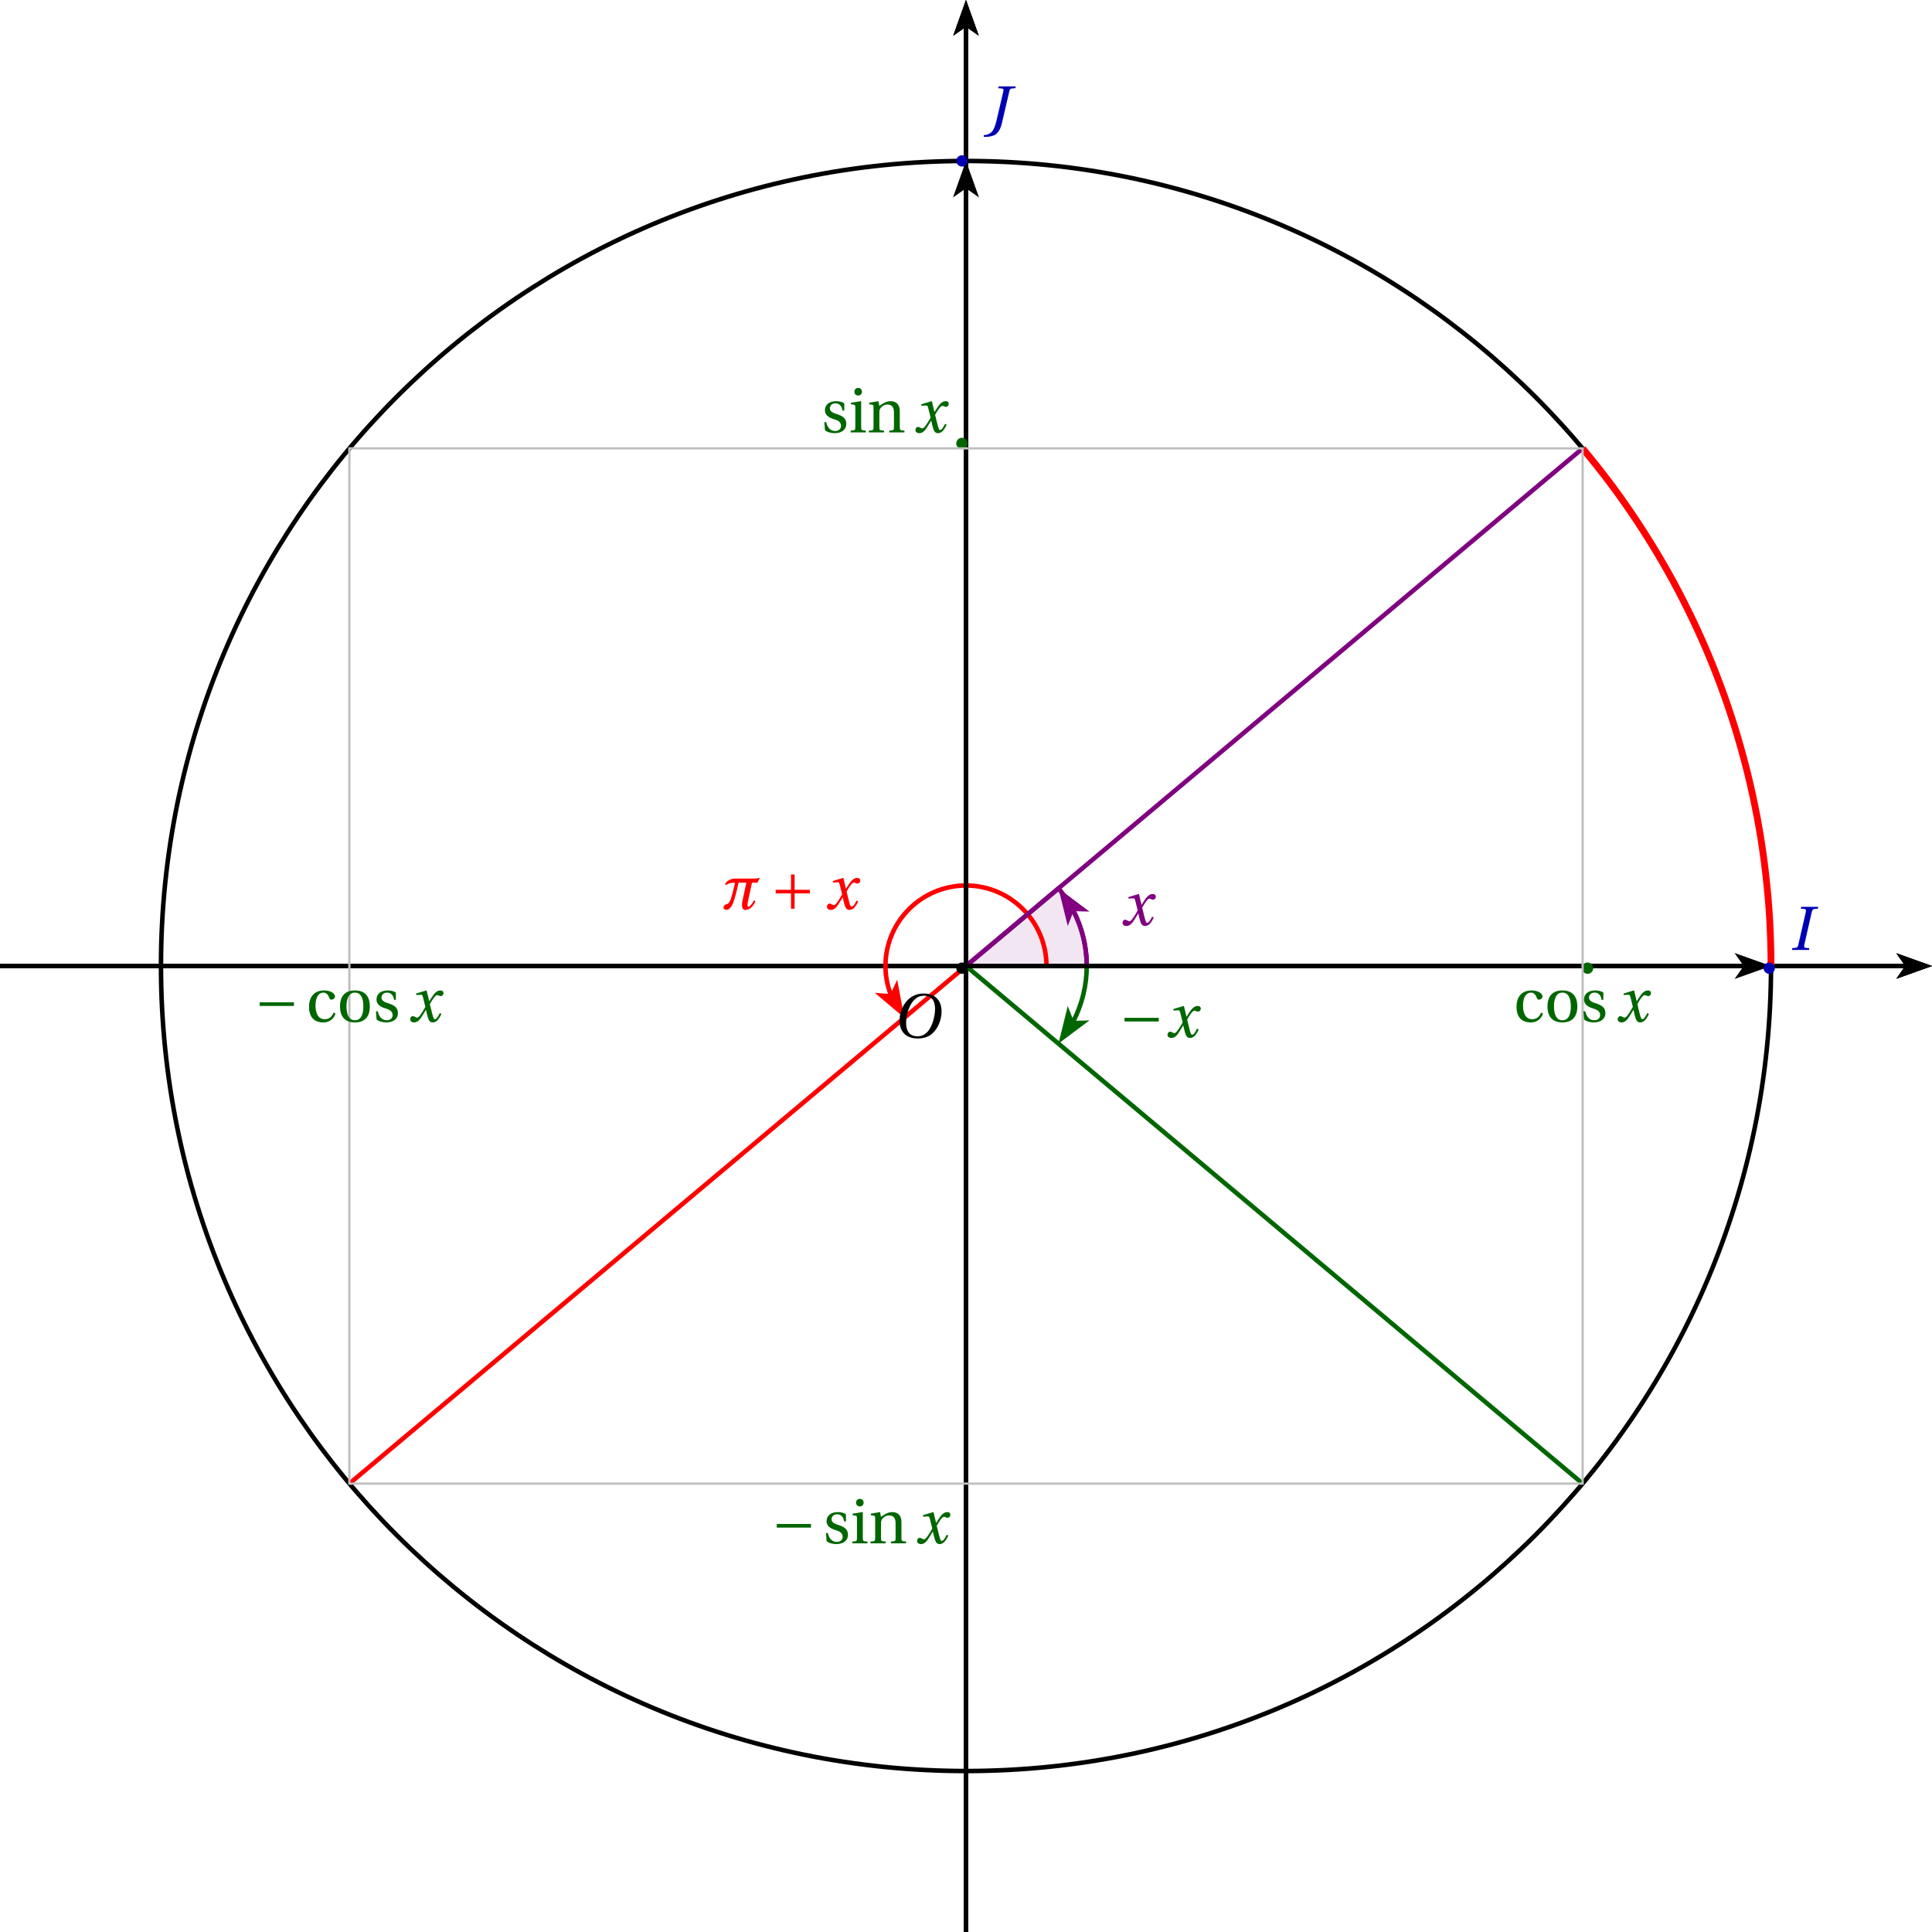 <?xml version='1.0' encoding='UTF-8'?>
<!-- This file was generated by dvisvgm 2.2 -->
<svg height='191.461pt' version='1.1' viewBox='36.172 21.555 191.461 191.461' width='191.461pt' xmlns='http://www.w3.org/2000/svg' xmlns:xlink='http://www.w3.org/1999/xlink'>
<defs>
<clipPath id='clip1'>
<path d='M36.172 213.016V21.555H227.633V213.016Z'/>
</clipPath>
<clipPath clip-path='url(#clip1)' id='clip2'>
<path d='M131.902 678.051'/>
</clipPath>
<clipPath clip-path='url(#clip1)' id='clip3'>
<path d='M131.902 678.051'/>
</clipPath>
<clipPath clip-path='url(#clip1)' id='clip4'>
<path d='M131.902 678.051'/>
</clipPath>
<path d='M3.441 0L3.506 -0.318L2.86 -0.362C2.597 -0.384 2.542 -0.57 2.619 -0.909L3.934 -6.673C4.011 -7.013 4.12 -7.188 4.394 -7.21L4.997 -7.265L5.073 -7.583H2.071L1.994 -7.265L2.641 -7.221C2.893 -7.199 2.959 -7.002 2.882 -6.673L1.567 -0.909C1.49 -0.559 1.37 -0.405 1.107 -0.384L0.504 -0.318L0.438 0H3.441Z' id='g8-73'/>
<path d='M2.148 -7.583L2.071 -7.265L2.717 -7.21C2.98 -7.188 3.046 -7.046 2.97 -6.706L1.775 -1.578C1.534 -0.548 1.238 0.142 0.899 0.46C0.526 0.8 0.077 0.953 -0.471 1.008V1.282C-0.351 1.293 -0.23 1.304 -0.11 1.304C0.394 1.304 1.151 1.183 1.589 0.877C2.104 0.515 2.487 -0.099 2.739 -1.194L4.021 -6.706C4.098 -7.046 4.208 -7.199 4.482 -7.221L5.084 -7.265L5.161 -7.583H2.148Z' id='g8-74'/>
<path d='M5.523 -7.364C6.728 -7.364 7.495 -6.651 7.495 -5.106C7.495 -4.482 7.429 -3.572 6.98 -2.411C6.531 -1.238 5.786 -0.219 4.361 -0.219C3.178 -0.219 2.4 -0.997 2.4 -2.52C2.4 -3.441 2.575 -4.46 3.079 -5.523C3.583 -6.564 4.361 -7.364 5.523 -7.364ZM5.479 -7.747C3.726 -7.747 2.641 -6.783 2.005 -5.731C1.403 -4.712 1.249 -3.682 1.249 -2.959C1.249 -1.151 2.279 0.164 4.46 0.164C6.399 0.164 7.353 -0.833 7.955 -1.918C8.547 -2.991 8.646 -4.109 8.646 -4.536C8.646 -6.783 7.287 -7.747 5.479 -7.747Z' id='g8-79'/>
<path d='M5.556 -1.512C5.293 -1.019 4.997 -0.438 4.69 -0.438C4.482 -0.438 4.394 -0.69 4.153 -1.666L3.802 -3.101C4.197 -3.802 4.756 -4.679 5.073 -4.679C5.172 -4.679 5.26 -4.657 5.38 -4.591C5.49 -4.547 5.599 -4.504 5.731 -4.504C5.972 -4.504 6.202 -4.734 6.202 -5.03C6.202 -5.369 5.95 -5.501 5.643 -5.501C5.062 -5.501 4.569 -4.975 4.186 -4.361L3.704 -3.616H3.682L3.243 -5.457L3.178 -5.501L1.37 -4.953L1.403 -4.69L2.224 -4.745C2.422 -4.756 2.498 -4.701 2.619 -4.197L3.013 -2.608L2.707 -2.082C2.235 -1.282 1.83 -0.712 1.567 -0.712C1.457 -0.712 1.348 -0.756 1.249 -0.811C1.14 -0.866 0.997 -0.975 0.811 -0.975C0.526 -0.975 0.34 -0.69 0.34 -0.427C0.34 -0.11 0.603 0.131 1.041 0.131C1.786 0.131 2.213 -0.614 2.663 -1.348L3.101 -2.071H3.123L3.32 -1.216C3.528 -0.34 3.737 0.131 4.295 0.131C5.095 0.131 5.512 -0.69 5.84 -1.359L5.556 -1.512Z' id='g8-120'/>
<path d='M6.958 -2.772V-3.408H0.931V-2.772H6.958Z' id='g1-161'/>
<path d='M0.931 -3.408V-2.772H3.627V-0.077H4.263V-2.772H6.958V-3.408H4.263V-6.103H3.627V-3.408H0.931Z' id='g1-197'/>
<use id='g10-99' xlink:href='#g3-99'/>
<use id='g10-105' xlink:href='#g3-105'/>
<use id='g10-110' xlink:href='#g3-110'/>
<use id='g10-111' xlink:href='#g3-111'/>
<use id='g10-115' xlink:href='#g3-115'/>
<path d='M5.742 -1.556C5.457 -0.997 5.019 -0.427 4.778 -0.427C4.646 -0.427 4.613 -0.559 4.613 -0.756C4.613 -0.877 4.624 -1.019 4.646 -1.162L5.391 -4.657H6.344L6.783 -5.501C6.465 -5.424 6.016 -5.38 5.501 -5.38H2.389C1.83 -5.38 1.063 -5.106 0.647 -4.438L0.822 -4.241C1.26 -4.58 1.83 -4.657 2.411 -4.657C1.94 -2.728 1.622 -1.008 1.008 -0.899C0.734 -0.855 0.384 -0.679 0.384 -0.263C0.384 -0.011 0.723 0.131 0.888 0.131C1.468 0.131 1.874 -0.592 2.071 -1.085C2.323 -1.72 2.707 -3.09 3.035 -4.657H4.405L3.693 -1.348C3.66 -1.118 3.638 -0.909 3.638 -0.734C3.638 -0.175 3.813 0.131 4.208 0.131C5.008 0.131 5.621 -0.482 6.005 -1.403L5.742 -1.556Z' id='g5-188'/>
<path d='M3.287 -0.438C1.983 -0.438 1.677 -1.797 1.677 -2.827C1.677 -4.46 2.323 -5.117 3.079 -5.117C3.583 -5.117 3.901 -4.756 4.12 -4.164C4.186 -3.989 4.252 -3.879 4.46 -3.879C4.679 -3.879 5.106 -4.021 5.106 -4.438C5.106 -4.942 4.383 -5.501 3.2 -5.501C1.205 -5.501 0.537 -4.087 0.537 -2.63C0.537 -0.8 1.435 0.131 3.079 0.131C3.846 0.131 4.876 -0.274 5.183 -1.446L4.865 -1.6C4.526 -0.833 4.087 -0.438 3.287 -0.438Z' id='g3-99'/>
<path d='M0.405 -5.227V-4.953L0.822 -4.898C1.107 -4.854 1.172 -4.799 1.172 -4.405V-0.953C1.172 -0.394 1.14 -0.373 0.351 -0.318V0H3.024V-0.318C2.246 -0.373 2.202 -0.394 2.202 -0.953V-5.435L2.126 -5.501L0.405 -5.227ZM1.677 -7.835C1.282 -7.835 1.008 -7.55 1.008 -7.155C1.008 -6.772 1.282 -6.498 1.677 -6.498C2.082 -6.498 2.334 -6.772 2.345 -7.155C2.345 -7.55 2.082 -7.835 1.677 -7.835Z' id='g3-105'/>
<path d='M5.797 -3.758C5.797 -4.865 5.194 -5.501 4.186 -5.501C3.375 -5.501 2.871 -5.106 2.192 -4.668L2.038 -5.501L0.405 -5.227V-4.953L0.822 -4.898C1.107 -4.854 1.172 -4.799 1.172 -4.405V-0.953C1.172 -0.394 1.14 -0.373 0.351 -0.318V0H3.024V-0.318C2.246 -0.373 2.202 -0.394 2.202 -0.953V-3.517C2.202 -3.791 2.224 -3.945 2.312 -4.12C2.542 -4.547 3.035 -4.909 3.616 -4.909C4.361 -4.909 4.767 -4.493 4.767 -3.539V-0.953C4.767 -0.394 4.734 -0.373 3.945 -0.318V0H6.618V-0.318C5.84 -0.373 5.797 -0.394 5.797 -0.953V-3.758Z' id='g3-110'/>
<path d='M3.156 -5.501C1.403 -5.501 0.537 -4.46 0.537 -2.685S1.403 0.131 3.156 0.131C4.931 0.131 5.786 -0.909 5.786 -2.685S4.931 -5.501 3.156 -5.501ZM1.677 -2.685C1.677 -4.197 2.159 -5.117 3.156 -5.117C4.175 -5.117 4.646 -4.197 4.646 -2.685S4.175 -0.252 3.156 -0.252C2.159 -0.252 1.677 -1.172 1.677 -2.685Z' id='g3-111'/>
<path d='M4.021 -3.846V-5.128C3.66 -5.391 3.101 -5.501 2.608 -5.501C1.425 -5.501 0.625 -4.942 0.614 -3.901C0.625 -2.991 1.359 -2.586 2.268 -2.312C2.761 -2.159 3.452 -1.907 3.452 -1.162C3.452 -0.603 3.013 -0.252 2.433 -0.252C1.545 -0.252 1.052 -0.899 0.833 -1.83H0.515L0.625 -0.394C1.019 -0.044 1.687 0.131 2.334 0.131C3.638 0.131 4.383 -0.559 4.383 -1.49C4.383 -2.455 3.791 -2.893 2.663 -3.243C2.213 -3.386 1.49 -3.616 1.49 -4.23C1.501 -4.799 1.929 -5.117 2.476 -5.117C3.254 -5.117 3.627 -4.515 3.704 -3.846H4.021Z' id='g3-115'/>
</defs>
<g id='page1'>
<path clip-path='url(#clip1)' d='M224.101 118.547L227.633 117.285L224.101 116.023L224.984 117.285'/>
<path clip-path='url(#clip1)' d='M36.168 117.285H224.985' fill='none' stroke='#000000' stroke-miterlimit='10' stroke-width='0.421'/>
<path clip-path='url(#clip1)' d='M131.903 118.406V117.285' fill='none' stroke='#000000' stroke-miterlimit='10' stroke-width='0.224'/>
<path clip-path='url(#clip1)' d='M131.903 118.406V117.285' fill='none' stroke='#000000' stroke-miterlimit='10' stroke-width='0.224'/>
<path clip-path='url(#clip1)' d='M133.164 25.086L131.902 21.555L130.641 25.086L131.902 24.203'/>
<path clip-path='url(#clip1)' d='M131.903 213.015V24.203' fill='none' stroke='#000000' stroke-miterlimit='10' stroke-width='0.421'/>
<path clip-path='url(#clip1)' d='M224.101 118.547L227.633 117.285L224.101 116.023L224.984 117.285'/>
<path clip-path='url(#clip1)' d='M36.168 117.285H224.985' fill='none' stroke='#000000' stroke-miterlimit='10' stroke-width='0.421'/>
<path clip-path='url(#clip1)' d='M133.164 25.086L131.902 21.555L130.641 25.086L131.902 24.203'/>
<path clip-path='url(#clip1)' d='M131.903 213.015V24.203' fill='none' stroke='#000000' stroke-miterlimit='10' stroke-width='0.421'/>
<path clip-path='url(#clip1)' d='M130.781 117.285H131.903' fill='none' stroke='#000000' stroke-miterlimit='10' stroke-width='0.224'/>
<path clip-path='url(#clip1)' d='M130.781 117.285H131.903' fill='none' stroke='#000000' stroke-miterlimit='10' stroke-width='0.224'/>
<path clip-path='url(#clip1)' d='M133.164 25.086L131.902 21.555L130.641 25.086L131.902 24.203'/>
<path clip-path='url(#clip1)' d='M131.903 213.015V24.203' fill='none' stroke='#000000' stroke-miterlimit='10' stroke-width='0.421'/>
<path clip-path='url(#clip1)' d='M224.101 118.547L227.633 117.285L224.101 116.023L224.984 117.285'/>
<path clip-path='url(#clip1)' d='M36.168 117.285H224.985' fill='none' stroke='#000000' stroke-miterlimit='10' stroke-width='0.421'/>
<path clip-path='url(#clip1)' d='M211.68 117.285V117.285C211.68 73.227 175.961 37.508 131.902 37.508C87.844 37.508 52.125 73.227 52.125 117.285C52.125 161.344 87.844 197.063 131.902 197.063C175.961 197.063 211.68 161.344 211.68 117.285Z' fill='none' stroke='#000000' stroke-miterlimit='10' stroke-width='0.449'/>
<path clip-path='url(#clip1)' d='M211.68 117.285L211.672 116.148L211.645 115.012L211.605 113.879L211.551 112.742L211.476 111.609L211.387 110.477L211.281 109.344L211.16 108.215L211.023 107.086L210.871 105.961L210.703 104.836L210.516 103.715L210.317 102.598L210.097 101.48L209.863 100.367L209.617 99.258L209.352 98.156L209.07 97.055L208.773 95.957L208.461 94.863L208.137 93.773L207.793 92.691L207.434 91.613L207.062 90.539L206.672 89.473L206.27 88.41L205.852 87.352L205.418 86.301L204.969 85.258L204.504 84.223L204.027 83.191L203.531 82.168L203.023 81.148L202.504 80.141L201.968 79.137L201.418 78.144L200.851 77.156L200.273 76.18L199.679 75.211L199.074 74.25L198.453 73.297L197.82 72.352L197.176 71.418L196.516 70.492L195.844 69.578L195.156 68.672L194.457 67.777L193.746 66.891L193.02 66.012' fill='none' stroke='#ff0000' stroke-miterlimit='10' stroke-width='0.673'/>
<path clip-path='url(#clip1)' d='M143.867 117.285V117.113L143.863 116.945L143.855 116.773L143.848 116.605L143.84 116.434L143.824 116.262L143.809 116.094L143.789 115.926L143.769 115.754L143.746 115.586L143.723 115.418L143.695 115.25L143.664 115.082L143.633 114.914L143.598 114.746L143.559 114.582L143.519 114.414L143.477 114.25L143.434 114.086L143.387 113.922L143.336 113.758L143.285 113.598L143.23 113.434L143.176 113.273L143.117 113.113L143.059 112.953L142.992 112.797L142.93 112.637L142.863 112.48L142.793 112.324L142.719 112.172L142.644 112.016L142.57 111.863L142.492 111.715L142.41 111.562L142.328 111.414L142.246 111.266L142.156 111.121L142.07 110.973L141.976 110.828L141.887 110.687L141.789 110.547L141.691 110.406L141.594 110.266L141.492 110.129L141.391 109.992L141.285 109.859L141.18 109.727L141.07 109.594L131.902 117.285Z' fill='#800080' fill-opacity='0.1'/>
<path clip-path='url(#clip1)' d='M143.867 117.285V117.113L143.863 116.945L143.856 116.773L143.848 116.605L143.84 116.433L143.824 116.262L143.809 116.094L143.789 115.926L143.77 115.754L143.746 115.586L143.723 115.418L143.695 115.25L143.664 115.082L143.633 114.914L143.598 114.746L143.559 114.582L143.52 114.414L143.477 114.25L143.434 114.086L143.387 113.922L143.336 113.758L143.285 113.597L143.231 113.433L143.176 113.273L143.117 113.113L143.059 112.953L142.992 112.797L142.93 112.637L142.863 112.48L142.793 112.324L142.719 112.172L142.645 112.015L142.571 111.863L142.492 111.715L142.41 111.562L142.328 111.414L142.246 111.265L142.156 111.121L142.071 110.972L141.977 110.828L141.887 110.687L141.789 110.547L141.692 110.406L141.594 110.265L141.492 110.129L141.391 109.992L141.285 109.859L141.18 109.726L141.071 109.594L131.903 117.285Z' fill='none' stroke='#800080' stroke-miterlimit='10' stroke-width='0.449'/>
<path clip-path='url(#clip2)' d='M130.613 113.676L131.902 117.285L133.191 113.676L131.902 114.578' fill='#800080'/>
<path clip-path='url(#clip1)' d='M144.137 111.894L141.067 109.594L141.985 113.316L142.563 111.851' fill='#800080'/>
<path clip-path='url(#clip1)' d='M143.867 117.285V117.285C143.867 115.379 143.41 113.496 142.539 111.801' fill='none' stroke='#800080' stroke-miterlimit='10' stroke-width='0.449'/>
<path clip-path='url(#clip3)' d='M130.613 113.676L131.902 117.285L133.191 113.676L131.902 114.578' fill='#006600'/>
<path clip-path='url(#clip1)' d='M141.985 121.254L141.067 124.976L144.137 122.676L142.563 122.719' fill='#006600'/>
<path clip-path='url(#clip1)' d='M142.539 122.769V122.769C143.41 121.074 143.867 119.191 143.867 117.285' fill='none' stroke='#006600' stroke-miterlimit='10' stroke-width='0.449'/>
<path clip-path='url(#clip4)' d='M130.613 113.676L131.902 117.285L133.191 113.676L131.902 114.578' fill='#ff0000'/>
<path clip-path='url(#clip1)' d='M122.86 119.941L125.789 122.414L125.086 118.644L124.426 120.074' fill='#ff0000'/>
<path clip-path='url(#clip1)' d='M139.879 117.285V117.285C139.879 112.883 136.305 109.308 131.903 109.308C127.5 109.308 123.922 112.883 123.922 117.285C123.922 118.254 124.102 119.219 124.446 120.125' fill='none' stroke='#ff0000' stroke-miterlimit='10' stroke-width='0.449'/>
<path clip-path='url(#clip1)' d='M131.902 117.285L193.012 65.988' fill='none' stroke='#800080' stroke-miterlimit='10' stroke-width='0.449'/>
<path clip-path='url(#clip1)' d='M131.902 117.285L193.012 168.582' fill='none' stroke='#006600' stroke-miterlimit='10' stroke-width='0.449'/>
<path clip-path='url(#clip1)' d='M131.902 117.285L70.793 168.582' fill='none' stroke='#ff0000' stroke-miterlimit='10' stroke-width='0.449'/>
<path clip-path='url(#clip1)' d='M208.066 118.574L211.68 117.285L208.066 115.996L208.969 117.285'/>
<path clip-path='url(#clip1)' d='M131.903 117.285H208.969' fill='none' stroke='#000000' stroke-miterlimit='10' stroke-width='0.449'/>
<path clip-path='url(#clip1)' d='M133.191 41.121L131.902 37.508L130.613 41.121L131.902 40.219'/>
<path clip-path='url(#clip1)' d='M131.903 117.285V40.219' fill='none' stroke='#000000' stroke-miterlimit='10' stroke-width='0.449'/>
<path clip-path='url(#clip1)' d='M132.061 117.5C132.061 117.19 131.81 116.939 131.5 116.939S130.939 117.19 130.939 117.5C130.939 117.81 131.19 118.061 131.5 118.061S132.061 117.81 132.061 117.5Z' fill-rule='evenodd'/>
<g transform='matrix(0.563 0 0 0.563 6.196 100.296)'>
<use x='210.336' xlink:href='#g8-79' y='42.772'/>
</g>
<path clip-path='url(#clip1)' d='M212.061 117.5C212.061 117.19 211.809 116.939 211.5 116.939C211.19 116.939 210.939 117.19 210.939 117.5C210.939 117.81 211.19 118.061 211.5 118.061C211.809 118.061 212.061 117.81 212.061 117.5Z' fill='#0000b3' fill-rule='evenodd'/>
<g fill='#0000b3' transform='matrix(0.563 0 0 0.563 94.748 91.52)'>
<use x='210.934' xlink:href='#g8-73' y='42.939'/>
</g>
<path clip-path='url(#clip1)' d='M132.061 37.5C132.061 37.19 131.81 36.939 131.5 36.939S130.939 37.19 130.939 37.5C130.939 37.81 131.19 38.061 131.5 38.061S132.061 37.81 132.061 37.5Z' fill='#0000b3' fill-rule='evenodd'/>
<g fill='#0000b3' transform='matrix(0.563 0 0 0.563 14.971 10.946)'>
<use x='211.293' xlink:href='#g8-74' y='41.636'/>
</g>
<g fill='#800080' transform='matrix(0.563 0 0 0.563 28.533 89.127)'>
<use x='210.815' xlink:href='#g8-120' y='42.843'/>
</g>
<g fill='#006600' transform='matrix(0.563 0 0 0.563 28.533 97.105)'>
<use x='210.575' xlink:href='#g1-161' y='48.379'/>
<use x='218.729' xlink:href='#g8-120' y='48.379'/>
</g>
<g fill='#ff0000' transform='matrix(0.563 0 0 0.563 3.004 87.531)'>
<use x='185.883' xlink:href='#g5-188' y='42.843'/>
<use x='194.517' xlink:href='#g1-197' y='42.843'/>
<use x='204.132' xlink:href='#g8-120' y='42.843'/>
</g>
<path clip-path='url(#clip1)' d='M194.061 117.5C194.061 117.19 193.81 116.939 193.5 116.939C193.19 116.939 192.939 117.19 192.939 117.5C192.939 117.81 193.19 118.061 193.5 118.061C193.81 118.061 194.061 117.81 194.061 117.5Z' fill='#006600' fill-rule='evenodd'/>
<path clip-path='url(#clip1)' d='M132.061 65.5C132.061 65.19 131.81 64.939 131.5 64.939S130.939 65.19 130.939 65.5S131.19 66.061 131.5 66.061S132.061 65.81 132.061 65.5Z' fill='#006600' fill-rule='evenodd'/>
<path clip-path='url(#clip1)' d='M70.793 117.285V168.582H193.012V65.988H70.793Z' fill='none' stroke='#bfbfbf' stroke-miterlimit='10' stroke-width='0.224'/>
<g fill='#006600' transform='matrix(0.563 0 0 0.563 74.485 97.105)'>
<use x='198.353' xlink:href='#g10-99' y='45.647'/>
<use x='203.804' xlink:href='#g10-111' y='45.647'/>
<use x='210.152' xlink:href='#g10-115' y='45.647'/>
<use x='216.354' xlink:href='#g8-120' y='45.647'/>
</g>
<g fill='#006600' transform='matrix(0.563 0 0 0.563 -47.734 97.105)'>
<use x='193.811' xlink:href='#g1-161' y='45.647'/>
<use x='202.894' xlink:href='#g10-99' y='45.647'/>
<use x='208.346' xlink:href='#g10-111' y='45.647'/>
<use x='214.694' xlink:href='#g10-115' y='45.647'/>
<use x='220.896' xlink:href='#g8-120' y='45.647'/>
</g>
<g fill='#006600' transform='matrix(0.563 0 0 0.563 5.397 38.07)'>
<use x='199.249' xlink:href='#g10-115' y='46.783'/>
<use x='204.043' xlink:href='#g10-105' y='46.783'/>
<use x='207.247' xlink:href='#g10-110' y='46.783'/>
<use x='215.458' xlink:href='#g8-120' y='46.783'/>
</g>
<g fill='#006600' transform='matrix(0.563 0 0 0.563 3.004 148.162)'>
<use x='194.708' xlink:href='#g1-161' y='46.783'/>
<use x='203.791' xlink:href='#g10-115' y='46.783'/>
<use x='208.585' xlink:href='#g10-105' y='46.783'/>
<use x='211.789' xlink:href='#g10-110' y='46.783'/>
<use x='219.999' xlink:href='#g8-120' y='46.783'/>
</g>
</g>
</svg>